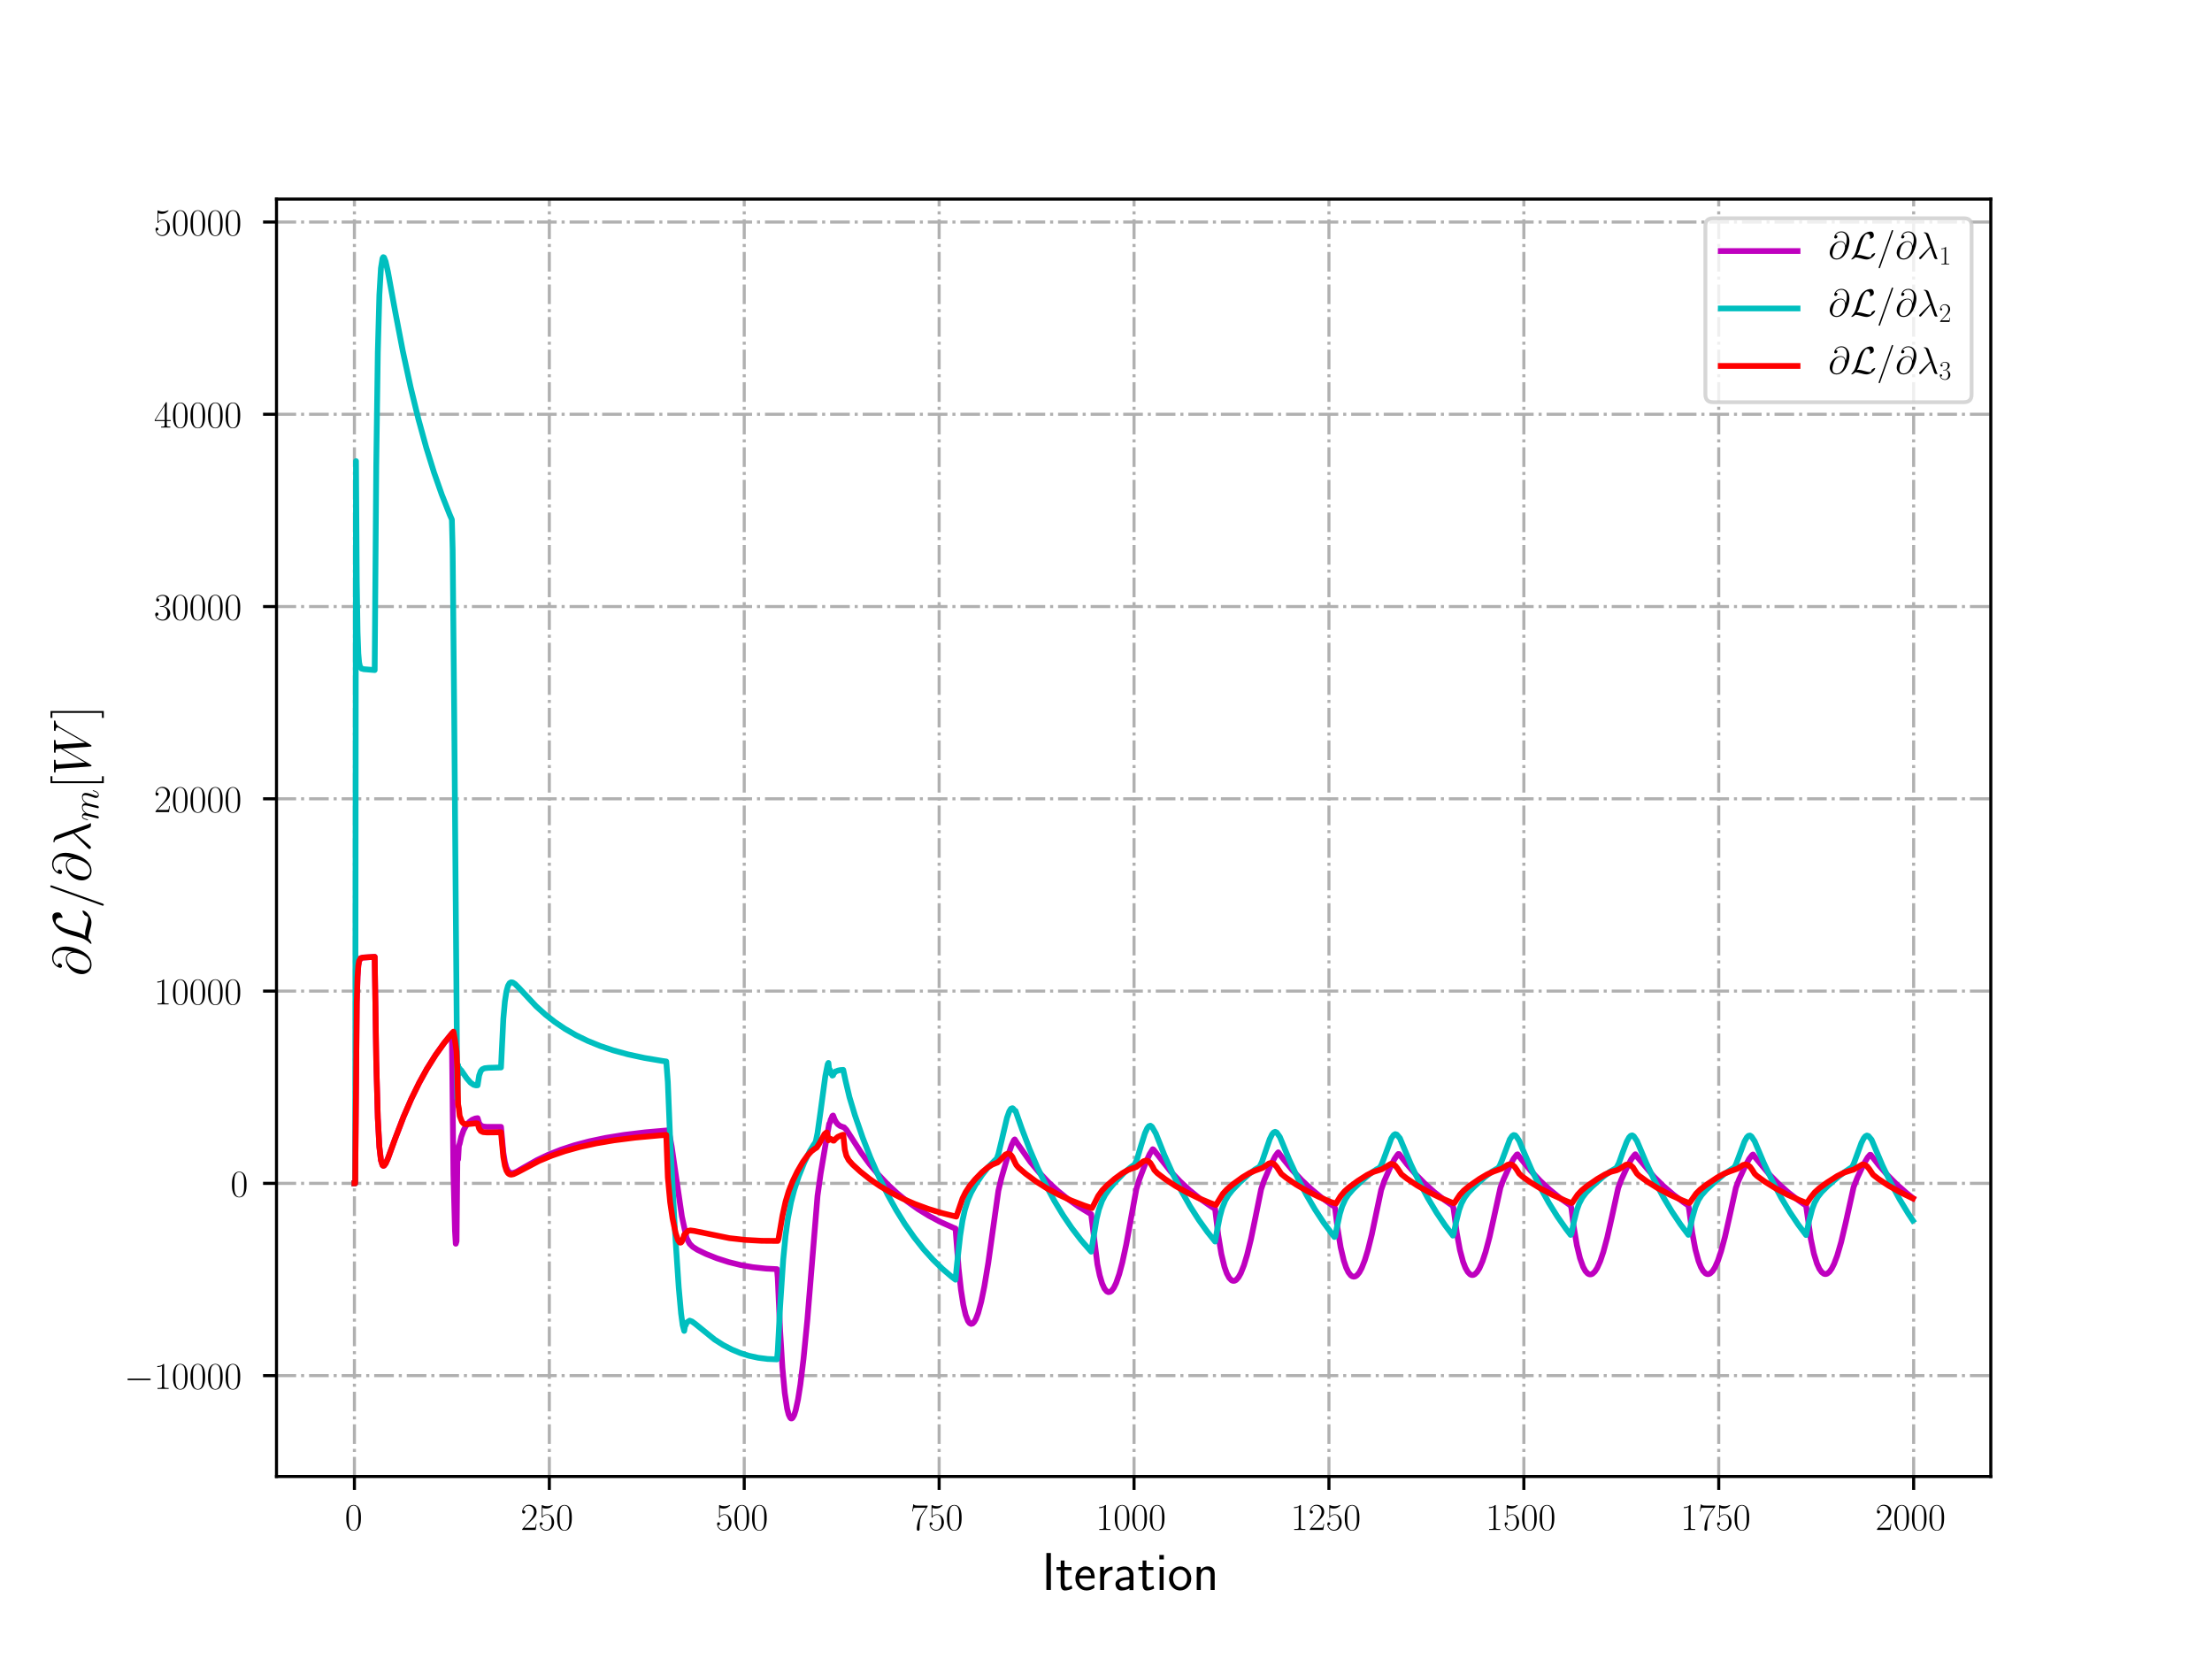 <?xml version="1.0" encoding="utf-8" standalone="no"?>
<!DOCTYPE svg PUBLIC "-//W3C//DTD SVG 1.1//EN"
  "http://www.w3.org/Graphics/SVG/1.1/DTD/svg11.dtd">
<!-- Created with matplotlib (http://matplotlib.org/) -->
<svg height="432pt" version="1.1" viewBox="0 0 576 432" width="576pt" xmlns="http://www.w3.org/2000/svg" xmlns:xlink="http://www.w3.org/1999/xlink">
 <defs>
  <style type="text/css">
*{stroke-linecap:butt;stroke-linejoin:round;}
  </style>
 </defs>
 <g id="figure_1">
  <g id="patch_1">
   <path d="M 0 432 
L 576 432 
L 576 0 
L 0 0 
z
" style="fill:#ffffff;"/>
  </g>
  <g id="axes_1">
   <g id="patch_2">
    <path d="M 72 384.48 
L 518.4 384.48 
L 518.4 51.84 
L 72 51.84 
z
" style="fill:#ffffff;"/>
   </g>
   <g id="matplotlib.axis_1">
    <g id="xtick_1">
     <g id="line2d_1">
      <path clip-path="url(#p1e5a5fd99e)" d="M 92.291 384.48 
L 92.291 51.84 
" style="fill:none;stroke:#b0b0b0;stroke-dasharray:5.12,1.28,0.8,1.28;stroke-dashoffset:0;stroke-width:0.8;"/>
     </g>
     <g id="line2d_2">
      <defs>
       <path d="M 0 0 
L 0 3.5 
" id="m6a2d6bf781" style="stroke:#000000;stroke-width:0.8;"/>
      </defs>
      <g>
       <use style="stroke:#000000;stroke-width:0.8;" x="92.291" xlink:href="#m6a2d6bf781" y="384.48"/>
      </g>
     </g>
     <g id="text_1">
      <!-- $0$ -->
      <defs>
       <path d="M 42 31.641 
C 42 37.75 41.906 48.125 37.703 56.109 
C 34 63.109 28.094 65.594 22.906 65.594 
C 18.094 65.594 12 63.406 8.203 56.203 
C 4.203 48.719 3.797 39.438 3.797 31.641 
C 3.797 25.953 3.906 17.281 7 9.672 
C 11.297 -0.609 19 -2 22.906 -2 
C 27.5 -2 34.5 -0.109 38.594 9.375 
C 41.594 16.281 42 24.359 42 31.641 
z
M 22.906 -0.406 
C 16.5 -0.406 12.703 5.078 11.297 12.688 
C 10.203 18.562 10.203 27.156 10.203 32.75 
C 10.203 40.438 10.203 46.828 11.5 52.922 
C 13.406 61.391 19 64 22.906 64 
C 27 64 32.297 61.297 34.203 53.125 
C 35.5 47.438 35.594 40.734 35.594 32.75 
C 35.594 26.25 35.594 18.266 34.406 12.375 
C 32.297 1.484 26.406 -0.406 22.906 -0.406 
z
" id="CMR17-48"/>
      </defs>
      <g transform="translate(89.8 398.398)scale(0.1 -0.1)">
       <use transform="scale(0.996)" xlink:href="#CMR17-48"/>
      </g>
     </g>
    </g>
    <g id="xtick_2">
     <g id="line2d_3">
      <path clip-path="url(#p1e5a5fd99e)" d="M 143.044 384.48 
L 143.044 51.84 
" style="fill:none;stroke:#b0b0b0;stroke-dasharray:5.12,1.28,0.8,1.28;stroke-dashoffset:0;stroke-width:0.8;"/>
     </g>
     <g id="line2d_4">
      <g>
       <use style="stroke:#000000;stroke-width:0.8;" x="143.044" xlink:href="#m6a2d6bf781" y="384.48"/>
      </g>
     </g>
     <g id="text_2">
      <!-- $250$ -->
      <defs>
       <path d="M 41.703 15.453 
L 39.906 15.453 
C 38.906 8.375 38.094 7.172 37.703 6.562 
C 37.203 5.766 30 5.766 28.594 5.766 
L 9.406 5.766 
C 13 9.672 20 16.75 28.5 24.953 
C 34.594 30.734 41.703 37.531 41.703 47.422 
C 41.703 59.219 32.297 66 21.797 66 
C 10.797 66 4.094 56.312 4.094 47.344 
C 4.094 43.438 7 42.938 8.203 42.938 
C 9.203 42.938 12.203 43.547 12.203 47.031 
C 12.203 50.109 9.594 51 8.203 51 
C 7.594 51 7 50.906 6.594 50.703 
C 8.5 59.219 14.297 63.406 20.406 63.406 
C 29.094 63.406 34.797 56.516 34.797 47.422 
C 34.797 38.734 29.703 31.25 24 24.75 
L 4.094 2.281 
L 4.094 0 
L 39.297 0 
z
" id="CMR17-50"/>
       <path d="M 11.406 57.688 
C 12.406 57.281 16.5 56 20.703 56 
C 30 56 35.094 61.109 38 64.062 
C 38 64.953 38 65.5 37.406 65.5 
C 37.297 65.5 37.094 65.5 36.297 65.047 
C 32.797 63.406 28.703 62.078 23.703 62.078 
C 20.703 62.078 16.203 62.484 11.297 64.672 
C 10.203 65.172 10 65.172 9.906 65.172 
C 9.406 65.172 9.297 65.062 9.297 63.078 
L 9.297 34.422 
C 9.297 32.641 9.297 32.141 10.297 32.141 
C 10.797 32.141 11 32.344 11.5 33.031 
C 14.703 37.516 19.094 39.406 24.094 39.406 
C 27.594 39.406 35.094 37.219 35.094 20.141 
C 35.094 16.953 35.094 11.172 32.094 6.578 
C 29.594 2.484 25.703 0.391 21.406 0.391 
C 14.797 0.391 8.094 5 6.297 12.719 
C 6.703 12.609 7.5 12.422 7.906 12.422 
C 9.203 12.422 11.703 13.125 11.703 16.219 
C 11.703 18.906 9.797 20 7.906 20 
C 5.594 20 4.094 18.594 4.094 15.797 
C 4.094 7.094 11 -2 21.594 -2 
C 31.906 -2 41.703 6.875 41.703 19.75 
C 41.703 31.719 33.906 41 24.203 41 
C 19.094 41 14.797 39.109 11.406 35.531 
z
" id="CMR17-53"/>
      </defs>
      <g transform="translate(135.572 398.398)scale(0.1 -0.1)">
       <use transform="scale(0.996)" xlink:href="#CMR17-50"/>
       <use transform="translate(45.69 0)scale(0.996)" xlink:href="#CMR17-53"/>
       <use transform="translate(91.381 0)scale(0.996)" xlink:href="#CMR17-48"/>
      </g>
     </g>
    </g>
    <g id="xtick_3">
     <g id="line2d_5">
      <path clip-path="url(#p1e5a5fd99e)" d="M 193.796 384.48 
L 193.796 51.84 
" style="fill:none;stroke:#b0b0b0;stroke-dasharray:5.12,1.28,0.8,1.28;stroke-dashoffset:0;stroke-width:0.8;"/>
     </g>
     <g id="line2d_6">
      <g>
       <use style="stroke:#000000;stroke-width:0.8;" x="193.796" xlink:href="#m6a2d6bf781" y="384.48"/>
      </g>
     </g>
     <g id="text_3">
      <!-- $500$ -->
      <g transform="translate(186.324 398.398)scale(0.1 -0.1)">
       <use transform="scale(0.996)" xlink:href="#CMR17-53"/>
       <use transform="translate(45.69 0)scale(0.996)" xlink:href="#CMR17-48"/>
       <use transform="translate(91.381 0)scale(0.996)" xlink:href="#CMR17-48"/>
      </g>
     </g>
    </g>
    <g id="xtick_4">
     <g id="line2d_7">
      <path clip-path="url(#p1e5a5fd99e)" d="M 244.549 384.48 
L 244.549 51.84 
" style="fill:none;stroke:#b0b0b0;stroke-dasharray:5.12,1.28,0.8,1.28;stroke-dashoffset:0;stroke-width:0.8;"/>
     </g>
     <g id="line2d_8">
      <g>
       <use style="stroke:#000000;stroke-width:0.8;" x="244.549" xlink:href="#m6a2d6bf781" y="384.48"/>
      </g>
     </g>
     <g id="text_4">
      <!-- $750$ -->
      <defs>
       <path d="M 45.094 61.578 
L 45.094 63.766 
L 21.594 63.766 
C 9.906 63.766 9.703 65.078 9.297 67 
L 7.5 67 
L 4.594 48.344 
L 6.406 48.344 
C 6.703 50.234 7.406 55.312 8.594 57.203 
C 9.203 58 16.594 58 18.297 58 
L 40.297 58 
L 29.203 41.578 
C 21.797 30.531 16.703 15.609 16.703 2.578 
C 16.703 1.391 16.703 -2 20.297 -2 
C 23.906 -2 23.906 1.391 23.906 2.672 
L 23.906 7.266 
C 23.906 23.562 26.703 34.312 31.297 41.188 
z
" id="CMR17-55"/>
      </defs>
      <g transform="translate(237.077 398.398)scale(0.1 -0.1)">
       <use transform="scale(0.996)" xlink:href="#CMR17-55"/>
       <use transform="translate(45.69 0)scale(0.996)" xlink:href="#CMR17-53"/>
       <use transform="translate(91.381 0)scale(0.996)" xlink:href="#CMR17-48"/>
      </g>
     </g>
    </g>
    <g id="xtick_5">
     <g id="line2d_9">
      <path clip-path="url(#p1e5a5fd99e)" d="M 295.302 384.48 
L 295.302 51.84 
" style="fill:none;stroke:#b0b0b0;stroke-dasharray:5.12,1.28,0.8,1.28;stroke-dashoffset:0;stroke-width:0.8;"/>
     </g>
     <g id="line2d_10">
      <g>
       <use style="stroke:#000000;stroke-width:0.8;" x="295.302" xlink:href="#m6a2d6bf781" y="384.48"/>
      </g>
     </g>
     <g id="text_5">
      <!-- $1000$ -->
      <defs>
       <path d="M 26.594 63.406 
C 26.594 65.5 26.5 65.5 25.094 65.5 
C 21.203 61.188 15.297 59.797 9.703 59.797 
C 9.406 59.797 8.906 59.797 8.797 59.5 
C 8.703 59.297 8.703 59.094 8.703 57 
C 11.797 57 17 57.594 21 59.984 
L 21 7.203 
C 21 3.688 20.797 2.5 12.203 2.5 
L 9.203 2.5 
L 9.203 0 
C 14 0 19 0 23.797 0 
C 28.594 0 33.594 0 38.406 0 
L 38.406 2.5 
L 35.406 2.5 
C 26.797 2.5 26.594 3.594 26.594 7.156 
z
" id="CMR17-49"/>
      </defs>
      <g transform="translate(285.339 398.398)scale(0.1 -0.1)">
       <use transform="scale(0.996)" xlink:href="#CMR17-49"/>
       <use transform="translate(45.69 0)scale(0.996)" xlink:href="#CMR17-48"/>
       <use transform="translate(91.381 0)scale(0.996)" xlink:href="#CMR17-48"/>
       <use transform="translate(137.071 0)scale(0.996)" xlink:href="#CMR17-48"/>
      </g>
     </g>
    </g>
    <g id="xtick_6">
     <g id="line2d_11">
      <path clip-path="url(#p1e5a5fd99e)" d="M 346.054 384.48 
L 346.054 51.84 
" style="fill:none;stroke:#b0b0b0;stroke-dasharray:5.12,1.28,0.8,1.28;stroke-dashoffset:0;stroke-width:0.8;"/>
     </g>
     <g id="line2d_12">
      <g>
       <use style="stroke:#000000;stroke-width:0.8;" x="346.054" xlink:href="#m6a2d6bf781" y="384.48"/>
      </g>
     </g>
     <g id="text_6">
      <!-- $1250$ -->
      <g transform="translate(336.091 398.398)scale(0.1 -0.1)">
       <use transform="scale(0.996)" xlink:href="#CMR17-49"/>
       <use transform="translate(45.69 0)scale(0.996)" xlink:href="#CMR17-50"/>
       <use transform="translate(91.381 0)scale(0.996)" xlink:href="#CMR17-53"/>
       <use transform="translate(137.071 0)scale(0.996)" xlink:href="#CMR17-48"/>
      </g>
     </g>
    </g>
    <g id="xtick_7">
     <g id="line2d_13">
      <path clip-path="url(#p1e5a5fd99e)" d="M 396.807 384.48 
L 396.807 51.84 
" style="fill:none;stroke:#b0b0b0;stroke-dasharray:5.12,1.28,0.8,1.28;stroke-dashoffset:0;stroke-width:0.8;"/>
     </g>
     <g id="line2d_14">
      <g>
       <use style="stroke:#000000;stroke-width:0.8;" x="396.807" xlink:href="#m6a2d6bf781" y="384.48"/>
      </g>
     </g>
     <g id="text_7">
      <!-- $1500$ -->
      <g transform="translate(386.844 398.398)scale(0.1 -0.1)">
       <use transform="scale(0.996)" xlink:href="#CMR17-49"/>
       <use transform="translate(45.69 0)scale(0.996)" xlink:href="#CMR17-53"/>
       <use transform="translate(91.381 0)scale(0.996)" xlink:href="#CMR17-48"/>
       <use transform="translate(137.071 0)scale(0.996)" xlink:href="#CMR17-48"/>
      </g>
     </g>
    </g>
    <g id="xtick_8">
     <g id="line2d_15">
      <path clip-path="url(#p1e5a5fd99e)" d="M 447.559 384.48 
L 447.559 51.84 
" style="fill:none;stroke:#b0b0b0;stroke-dasharray:5.12,1.28,0.8,1.28;stroke-dashoffset:0;stroke-width:0.8;"/>
     </g>
     <g id="line2d_16">
      <g>
       <use style="stroke:#000000;stroke-width:0.8;" x="447.559" xlink:href="#m6a2d6bf781" y="384.48"/>
      </g>
     </g>
     <g id="text_8">
      <!-- $1750$ -->
      <g transform="translate(437.597 398.398)scale(0.1 -0.1)">
       <use transform="scale(0.996)" xlink:href="#CMR17-49"/>
       <use transform="translate(45.69 0)scale(0.996)" xlink:href="#CMR17-55"/>
       <use transform="translate(91.381 0)scale(0.996)" xlink:href="#CMR17-53"/>
       <use transform="translate(137.071 0)scale(0.996)" xlink:href="#CMR17-48"/>
      </g>
     </g>
    </g>
    <g id="xtick_9">
     <g id="line2d_17">
      <path clip-path="url(#p1e5a5fd99e)" d="M 498.312 384.48 
L 498.312 51.84 
" style="fill:none;stroke:#b0b0b0;stroke-dasharray:5.12,1.28,0.8,1.28;stroke-dashoffset:0;stroke-width:0.8;"/>
     </g>
     <g id="line2d_18">
      <g>
       <use style="stroke:#000000;stroke-width:0.8;" x="498.312" xlink:href="#m6a2d6bf781" y="384.48"/>
      </g>
     </g>
     <g id="text_9">
      <!-- $2000$ -->
      <g transform="translate(488.349 398.398)scale(0.1 -0.1)">
       <use transform="scale(0.996)" xlink:href="#CMR17-50"/>
       <use transform="translate(45.69 0)scale(0.996)" xlink:href="#CMR17-48"/>
       <use transform="translate(91.381 0)scale(0.996)" xlink:href="#CMR17-48"/>
       <use transform="translate(137.071 0)scale(0.996)" xlink:href="#CMR17-48"/>
      </g>
     </g>
    </g>
    <g id="text_10">
     <!-- Iteration -->
     <defs>
      <path d="M 17.094 69 
L 8.703 69 
L 8.703 0 
L 17.094 0 
z
" id="CMSS17-73"/>
      <path d="M 16.703 37 
L 29.703 37 
L 29.703 42.766 
L 16.703 42.766 
L 16.703 55 
L 9.594 55 
L 9.594 42.766 
L 1.703 42.766 
L 1.703 37 
L 9.406 37 
L 9.406 11.703 
C 9.406 6 10.703 -1 17.297 -1 
C 22.297 -1 26.906 0.391 31.297 2.688 
L 29.703 8.562 
C 27.297 6.469 24.406 5.266 21.297 5.266 
C 16.906 5.266 16.703 10.875 16.703 13.375 
z
" id="CMSS17-116"/>
      <path d="M 39.094 21.516 
C 39.094 24.844 38.906 31.297 35.703 36.641 
C 32.203 42.391 26.5 44 22.203 44 
C 11.797 44 3 34.188 3 21.484 
C 3 9.094 12.094 -1 23.594 -1 
C 28.094 -1 33.594 0.297 38.594 3.875 
C 38.594 4.281 38.406 6.469 38.297 6.562 
C 38.297 6.766 38 9.844 38 10.25 
C 33.203 6.359 27.703 5.078 23.703 5.078 
C 17.297 5.078 10.406 10.422 10.094 21.516 
z
M 10.906 27 
C 12.203 32.562 16.594 37.828 22.203 37.828 
C 23.703 37.828 30.703 37.828 32.5 27 
z
" id="CMSS17-101"/>
      <path d="M 14.906 21.297 
C 14.906 30.703 21.797 37 30.594 37 
L 30.594 43.578 
C 24.203 43.578 18.203 40.391 14.594 35.203 
L 14.594 43.094 
L 7.5 43.094 
L 7.5 0 
L 14.906 0 
z
" id="CMSS17-114"/>
      <path d="M 37.594 27.984 
C 37.594 37.375 30.906 43.875 21.906 43.875 
C 17.5 43.875 12.703 43.078 7.203 39.891 
L 7.797 33.359 
C 10.297 35.125 14.594 38 21.797 38 
C 26.906 38 30 34.062 30 27.844 
L 30 24 
C 14 24 4 19.344 4 11.344 
C 4 7.203 6.5 -1 14.797 -1 
C 16.297 -1 24.406 -1 30.203 3.391 
L 30.203 -0.297 
L 37.594 -0.297 
z
M 30 12.75 
C 30 10.953 30 8.562 27 6.781 
C 24.406 5.078 21.094 5.078 19.703 5.078 
C 14.703 5.078 11.297 7.984 11.297 11.625 
C 11.297 18.922 26.906 18.922 30 18.922 
z
" id="CMSS17-97"/>
      <path d="M 15.297 65.359 
L 6.906 65.359 
L 6.906 57 
L 15.297 57 
z
M 14.797 42.797 
L 7.406 42.797 
L 7.406 0 
L 14.797 0 
z
" id="CMSS17-105"/>
      <path d="M 44.203 21.188 
C 44.203 34 34.703 44 23.5 44 
C 12 44 2.703 33.703 2.703 21.188 
C 2.703 8.5 12.297 -1 23.406 -1 
C 34.797 -1 44.203 8.797 44.203 21.188 
z
M 23.5 5.266 
C 16.406 5.266 10.297 11.078 10.297 22 
C 10.297 33.609 17.406 37.922 23.406 37.922 
C 29.906 37.922 36.594 33.219 36.594 22 
C 36.594 10.672 30.094 5.266 23.5 5.266 
z
" id="CMSS17-111"/>
      <path d="M 40.906 29.328 
C 40.906 35.672 39.406 44 28.094 44 
C 21.703 44 17.5 40.719 14.703 37.328 
L 14.703 43.094 
L 7.406 43.094 
L 7.406 0 
L 15 0 
L 15 24.359 
C 15 30.688 17.406 37.938 24.203 37.938 
C 33 37.938 33.297 32 33.297 28.578 
L 33.297 0 
L 40.906 0 
z
" id="CMSS17-110"/>
     </defs>
     <g transform="translate(271.264 414.022)scale(0.14 -0.14)">
      <use transform="scale(0.996)" xlink:href="#CMSS17-73"/>
      <use transform="translate(25.784 0)scale(0.996)" xlink:href="#CMSS17-116"/>
      <use transform="translate(59.615 0)scale(0.996)" xlink:href="#CMSS17-101"/>
      <use transform="translate(101.254 0)scale(0.996)" xlink:href="#CMSS17-114"/>
      <use transform="translate(133.164 0)scale(0.996)" xlink:href="#CMSS17-97"/>
      <use transform="translate(178.086 0)scale(0.996)" xlink:href="#CMSS17-116"/>
      <use transform="translate(211.918 0)scale(0.996)" xlink:href="#CMSS17-105"/>
      <use transform="translate(234.098 0)scale(0.996)" xlink:href="#CMSS17-111"/>
      <use transform="translate(280.942 0)scale(0.996)" xlink:href="#CMSS17-110"/>
     </g>
    </g>
   </g>
   <g id="matplotlib.axis_2">
    <g id="ytick_1">
     <g id="line2d_19">
      <path clip-path="url(#p1e5a5fd99e)" d="M 72 358.212 
L 518.4 358.212 
" style="fill:none;stroke:#b0b0b0;stroke-dasharray:5.12,1.28,0.8,1.28;stroke-dashoffset:0;stroke-width:0.8;"/>
     </g>
     <g id="line2d_20">
      <defs>
       <path d="M 0 0 
L -3.5 0 
" id="m135fd13732" style="stroke:#000000;stroke-width:0.8;"/>
      </defs>
      <g>
       <use style="stroke:#000000;stroke-width:0.8;" x="72" xlink:href="#m135fd13732" y="358.212"/>
      </g>
     </g>
     <g id="text_11">
      <!-- $-10000$ -->
      <defs>
       <path d="M 65.906 23 
C 67.594 23 69.406 23 69.406 25 
C 69.406 27 67.594 27 65.906 27 
L 11.797 27 
C 10.094 27 8.297 27 8.297 25 
C 8.297 23 10.094 23 11.797 23 
z
" id="CMSY10-0"/>
      </defs>
      <g transform="translate(32.345 361.671)scale(0.1 -0.1)">
       <use transform="scale(0.996)" xlink:href="#CMSY10-0"/>
       <use transform="translate(77.487 0)scale(0.996)" xlink:href="#CMR17-49"/>
       <use transform="translate(123.178 0)scale(0.996)" xlink:href="#CMR17-48"/>
       <use transform="translate(168.868 0)scale(0.996)" xlink:href="#CMR17-48"/>
       <use transform="translate(214.559 0)scale(0.996)" xlink:href="#CMR17-48"/>
       <use transform="translate(260.249 0)scale(0.996)" xlink:href="#CMR17-48"/>
      </g>
     </g>
    </g>
    <g id="ytick_2">
     <g id="line2d_21">
      <path clip-path="url(#p1e5a5fd99e)" d="M 72 308.145 
L 518.4 308.145 
" style="fill:none;stroke:#b0b0b0;stroke-dasharray:5.12,1.28,0.8,1.28;stroke-dashoffset:0;stroke-width:0.8;"/>
     </g>
     <g id="line2d_22">
      <g>
       <use style="stroke:#000000;stroke-width:0.8;" x="72" xlink:href="#m135fd13732" y="308.145"/>
      </g>
     </g>
     <g id="text_12">
      <!-- $0$ -->
      <g transform="translate(60.019 311.604)scale(0.1 -0.1)">
       <use transform="scale(0.996)" xlink:href="#CMR17-48"/>
      </g>
     </g>
    </g>
    <g id="ytick_3">
     <g id="line2d_23">
      <path clip-path="url(#p1e5a5fd99e)" d="M 72 258.078 
L 518.4 258.078 
" style="fill:none;stroke:#b0b0b0;stroke-dasharray:5.12,1.28,0.8,1.28;stroke-dashoffset:0;stroke-width:0.8;"/>
     </g>
     <g id="line2d_24">
      <g>
       <use style="stroke:#000000;stroke-width:0.8;" x="72" xlink:href="#m135fd13732" y="258.078"/>
      </g>
     </g>
     <g id="text_13">
      <!-- $10000$ -->
      <g transform="translate(40.093 261.537)scale(0.1 -0.1)">
       <use transform="scale(0.996)" xlink:href="#CMR17-49"/>
       <use transform="translate(45.69 0)scale(0.996)" xlink:href="#CMR17-48"/>
       <use transform="translate(91.381 0)scale(0.996)" xlink:href="#CMR17-48"/>
       <use transform="translate(137.071 0)scale(0.996)" xlink:href="#CMR17-48"/>
       <use transform="translate(182.762 0)scale(0.996)" xlink:href="#CMR17-48"/>
      </g>
     </g>
    </g>
    <g id="ytick_4">
     <g id="line2d_25">
      <path clip-path="url(#p1e5a5fd99e)" d="M 72 208.01 
L 518.4 208.01 
" style="fill:none;stroke:#b0b0b0;stroke-dasharray:5.12,1.28,0.8,1.28;stroke-dashoffset:0;stroke-width:0.8;"/>
     </g>
     <g id="line2d_26">
      <g>
       <use style="stroke:#000000;stroke-width:0.8;" x="72" xlink:href="#m135fd13732" y="208.01"/>
      </g>
     </g>
     <g id="text_14">
      <!-- $20000$ -->
      <g transform="translate(40.093 211.47)scale(0.1 -0.1)">
       <use transform="scale(0.996)" xlink:href="#CMR17-50"/>
       <use transform="translate(45.69 0)scale(0.996)" xlink:href="#CMR17-48"/>
       <use transform="translate(91.381 0)scale(0.996)" xlink:href="#CMR17-48"/>
       <use transform="translate(137.071 0)scale(0.996)" xlink:href="#CMR17-48"/>
       <use transform="translate(182.762 0)scale(0.996)" xlink:href="#CMR17-48"/>
      </g>
     </g>
    </g>
    <g id="ytick_5">
     <g id="line2d_27">
      <path clip-path="url(#p1e5a5fd99e)" d="M 72 157.943 
L 518.4 157.943 
" style="fill:none;stroke:#b0b0b0;stroke-dasharray:5.12,1.28,0.8,1.28;stroke-dashoffset:0;stroke-width:0.8;"/>
     </g>
     <g id="line2d_28">
      <g>
       <use style="stroke:#000000;stroke-width:0.8;" x="72" xlink:href="#m135fd13732" y="157.943"/>
      </g>
     </g>
     <g id="text_15">
      <!-- $30000$ -->
      <defs>
       <path d="M 22.094 33.703 
C 31 33.703 34.906 25.969 34.906 17.031 
C 34.906 5 28.5 0.391 22.703 0.391 
C 17.406 0.391 8.797 3.031 6.094 10.828 
C 6.594 10.625 7.094 10.625 7.594 10.625 
C 10 10.625 11.797 12.219 11.797 14.812 
C 11.797 17.703 9.594 19 7.594 19 
C 5.906 19 3.297 18.203 3.297 14.469 
C 3.297 5.234 12.297 -2 22.906 -2 
C 34 -2 42.5 6.719 42.5 16.953 
C 42.5 26.672 34.5 33.703 25 34.797 
C 32.594 36.375 39.906 43.062 39.906 52.016 
C 39.906 59.688 32 65.297 23 65.297 
C 13.906 65.297 5.906 59.828 5.906 52.016 
C 5.906 48.594 8.5 48 9.797 48 
C 11.906 48 13.703 49.297 13.703 51.891 
C 13.703 54.469 11.906 55.766 9.797 55.766 
C 9.406 55.766 8.906 55.766 8.5 55.578 
C 11.406 61.859 19.297 63 22.797 63 
C 26.297 63 32.906 61.328 32.906 51.875 
C 32.906 49.109 32.5 44.188 29.094 39.844 
C 26.094 36 22.703 36 19.406 35.688 
C 18.906 35.688 16.594 35.453 16.203 35.453 
C 15.5 35.359 15.094 35.266 15.094 34.5 
C 15.094 33.797 15.203 33.703 17.203 33.703 
z
" id="CMR17-51"/>
      </defs>
      <g transform="translate(40.093 161.403)scale(0.1 -0.1)">
       <use transform="scale(0.996)" xlink:href="#CMR17-51"/>
       <use transform="translate(45.69 0)scale(0.996)" xlink:href="#CMR17-48"/>
       <use transform="translate(91.381 0)scale(0.996)" xlink:href="#CMR17-48"/>
       <use transform="translate(137.071 0)scale(0.996)" xlink:href="#CMR17-48"/>
       <use transform="translate(182.762 0)scale(0.996)" xlink:href="#CMR17-48"/>
      </g>
     </g>
    </g>
    <g id="ytick_6">
     <g id="line2d_29">
      <path clip-path="url(#p1e5a5fd99e)" d="M 72 107.876 
L 518.4 107.876 
" style="fill:none;stroke:#b0b0b0;stroke-dasharray:5.12,1.28,0.8,1.28;stroke-dashoffset:0;stroke-width:0.8;"/>
     </g>
     <g id="line2d_30">
      <g>
       <use style="stroke:#000000;stroke-width:0.8;" x="72" xlink:href="#m135fd13732" y="107.876"/>
      </g>
     </g>
     <g id="text_16">
      <!-- $40000$ -->
      <defs>
       <path d="M 33.594 64.406 
C 33.594 66.5 33.5 66.5 31.703 66.5 
L 2 19.594 
L 2 17 
L 27.797 17 
L 27.797 7.141 
C 27.797 3.5 27.594 2.5 20.594 2.5 
L 18.703 2.5 
L 18.703 0 
C 21.906 0 27.297 0 30.703 0 
C 34.094 0 39.5 0 42.703 0 
L 42.703 2.5 
L 40.797 2.5 
C 33.797 2.5 33.594 3.5 33.594 7.141 
L 33.594 17 
L 43.797 17 
L 43.797 19.594 
L 33.594 19.594 
z
M 28.094 57.859 
L 28.094 19.594 
L 4 19.594 
z
" id="CMR17-52"/>
      </defs>
      <g transform="translate(40.093 111.335)scale(0.1 -0.1)">
       <use transform="scale(0.996)" xlink:href="#CMR17-52"/>
       <use transform="translate(45.69 0)scale(0.996)" xlink:href="#CMR17-48"/>
       <use transform="translate(91.381 0)scale(0.996)" xlink:href="#CMR17-48"/>
       <use transform="translate(137.071 0)scale(0.996)" xlink:href="#CMR17-48"/>
       <use transform="translate(182.762 0)scale(0.996)" xlink:href="#CMR17-48"/>
      </g>
     </g>
    </g>
    <g id="ytick_7">
     <g id="line2d_31">
      <path clip-path="url(#p1e5a5fd99e)" d="M 72 57.809 
L 518.4 57.809 
" style="fill:none;stroke:#b0b0b0;stroke-dasharray:5.12,1.28,0.8,1.28;stroke-dashoffset:0;stroke-width:0.8;"/>
     </g>
     <g id="line2d_32">
      <g>
       <use style="stroke:#000000;stroke-width:0.8;" x="72" xlink:href="#m135fd13732" y="57.809"/>
      </g>
     </g>
     <g id="text_17">
      <!-- $50000$ -->
      <g transform="translate(40.093 61.268)scale(0.1 -0.1)">
       <use transform="scale(0.996)" xlink:href="#CMR17-53"/>
       <use transform="translate(45.69 0)scale(0.996)" xlink:href="#CMR17-48"/>
       <use transform="translate(91.381 0)scale(0.996)" xlink:href="#CMR17-48"/>
       <use transform="translate(137.071 0)scale(0.996)" xlink:href="#CMR17-48"/>
       <use transform="translate(182.762 0)scale(0.996)" xlink:href="#CMR17-48"/>
      </g>
     </g>
    </g>
    <g id="text_18">
     <!-- $\partial \mathcal{L}/ \partial \lambda_{m}[W]$ -->
     <defs>
      <path d="M 45.406 33.516 
C 44.797 39.125 41.297 45.859 32.297 45.859 
C 18.203 45.859 3.797 31.516 3.797 15.562 
C 3.797 9.438 8 -2.094 21.594 -2.094 
C 45.203 -2.094 55.297 32.297 55.297 46 
C 55.297 60.406 47.203 71.5 34.406 71.5 
C 19.906 71.5 15.594 58.797 15.594 56.094 
C 15.594 55.203 16.203 53 19 53 
C 22.5 53 24 56.203 24 57.906 
C 24 61 20.906 61 19.594 61 
C 23.703 68.406 31.297 69.094 34 69.094 
C 42.797 69.094 48.406 62.109 48.406 50.969 
C 48.406 44.578 46.5 37.188 45.5 33.516 
z
M 21.906 0.594 
C 12.5 0.594 10.906 8.031 10.906 12.25 
C 10.906 16.656 13.703 27 15.203 30.703 
C 16.5 33.719 22.203 43.859 32.594 43.859 
C 41.703 43.859 43.797 35.922 43.797 30.516 
C 43.797 23.078 37.297 0.594 21.906 0.594 
z
" id="CMMI12-64"/>
      <path d="M 18 9.531 
C 23.406 17.984 25.094 24.406 26.406 29.734 
C 29.906 43.594 33.703 55.656 39.906 62.578 
C 41.094 63.906 41.906 64.797 45.094 64.797 
C 52 64.797 52.203 57.875 52.203 56.453 
C 52.203 54.656 51.703 53.234 51.703 52.734 
C 51.703 52.031 52.297 52.031 52.406 52.031 
C 54 52.031 56.703 53.141 59.203 54.953 
C 61 56.359 61.906 57.359 61.906 61.469 
C 61.906 66.891 59.094 71 53.5 71 
C 50.297 71 41.5 70.203 31.703 60.25 
C 23.703 52.016 19 33.938 17.094 26.406 
C 15.297 19.5 14.5 16.375 11.5 10.344 
C 10.797 9.156 8.203 4.734 6.797 3.422 
C 4.094 0.922 3.094 -0.891 3.094 -1.391 
C 3.094 -1.594 3.297 -2 4 -2 
C 4.406 -2 6.5 -1.594 9.094 0.078 
C 10.797 1.062 11 1.25 13.297 3.609 
C 18.297 3.609 21.797 2.703 28.094 0.906 
C 33.203 -0.5 38.297 -2 43.406 -2 
C 51.5 -2 59.703 4.125 62.906 8.531 
C 64.906 11.234 65.5 13.75 65.5 14.047 
C 65.5 14.75 64.906 14.75 64.797 14.75 
C 63.203 14.75 60.797 13.656 59.094 12.438 
C 56.406 10.734 56.203 10.141 55.594 8.422 
C 55.094 6.812 54.5 6.016 54.094 5.406 
C 53.297 4.203 53.203 4.203 51.703 4.203 
C 46.906 4.203 41.906 5.719 35.297 7.516 
C 32.5 8.312 27 9.938 22 9.938 
C 20.703 9.938 19.297 9.828 18 9.531 
z
" id="CMSY10-76"/>
      <path d="M 42.906 71.281 
C 42.906 71.391 43.5 72.906 43.5 73.094 
C 43.5 74.297 42.5 75 41.703 75 
C 41.203 75 40.297 75 39.5 72.797 
L 6 -21.297 
C 6 -21.406 5.406 -22.891 5.406 -23.094 
C 5.406 -24.297 6.406 -25 7.203 -25 
C 7.797 -25 8.703 -24.891 9.406 -22.797 
z
" id="CMMI12-61"/>
      <path d="M 30.906 61.953 
C 28.406 69 20.5 69 19.203 69 
C 18.594 69 17.5 69 17.5 68 
C 17.5 67.219 18.094 67.109 18.594 67.016 
C 20.094 66.812 21.297 66.609 22.906 63.75 
C 23.906 61.859 34.203 32.172 34.203 31.969 
C 34.203 31.875 34.094 31.766 33.297 30.969 
L 7.297 4.859 
C 6.094 3.656 5.297 2.859 5.297 1.594 
C 5.297 0.188 6.5 -1 8.094 -1 
C 8.5 -1 9.594 -0.797 10.203 -0.203 
C 11.797 1.281 26.094 18.656 35.203 29.391 
C 37.797 21.609 41 12.453 44.094 4.078 
C 44.594 2.594 45.094 1.188 46.5 -0.094 
C 47.5 -1 47.703 -1 50.5 -1 
L 52.406 -1 
C 52.797 -1 53.5 -1 53.5 -0.203 
C 53.5 0.203 53.406 0.297 53 0.703 
C 52.094 1.797 51.406 3.578 51 4.781 
z
" id="CMMI12-21"/>
      <path d="M 20.594 29.234 
C 20.797 29.844 23.297 34.828 27 38.016 
C 29.594 40.406 33 42.016 36.906 42.016 
C 40.906 42.016 42.297 39.016 42.297 35.031 
C 42.297 34.422 42.297 32.438 41.094 27.734 
L 38.594 17.469 
C 37.797 14.469 35.906 7.078 35.703 5.984 
C 35.297 4.484 34.703 1.891 34.703 1.5 
C 34.703 0.094 35.797 -1 37.297 -1 
C 40.297 -1 40.797 1.297 41.703 4.891 
L 47.703 28.734 
C 47.906 29.531 53.094 42.016 64.094 42.016 
C 68.094 42.016 69.5 39.016 69.5 35.031 
C 69.5 29.438 65.594 18.562 63.406 12.578 
C 62.5 10.172 62 8.875 62 7.078 
C 62 2.594 65.094 -1 69.906 -1 
C 79.203 -1 82.703 13.672 82.703 14.266 
C 82.703 14.766 82.297 15.172 81.703 15.172 
C 80.797 15.172 80.703 14.875 80.203 13.172 
C 77.906 5.188 74.203 1 70.203 1 
C 69.203 1 67.594 1 67.594 4.203 
C 67.594 6.812 68.797 10 69.203 11.094 
C 71 15.906 75.5 27.703 75.5 33.516 
C 75.5 39.5 72 44 64.406 44 
C 57.703 44 52.297 40.219 48.297 34.328 
C 48 39.719 44.703 44 37.203 44 
C 28.297 44 23.594 37.734 21.797 35.234 
C 21.5 40.906 17.406 44 13 44 
C 10.094 44 7.797 42.609 5.906 38.812 
C 4.094 35.219 2.703 29.141 2.703 28.734 
C 2.703 28.344 3.094 27.844 3.797 27.844 
C 4.594 27.844 4.703 27.938 5.297 30.234 
C 6.797 36.125 8.703 42.016 12.703 42.016 
C 15 42.016 15.797 40.406 15.797 37.422 
C 15.797 35.219 14.797 31.328 14.094 28.234 
L 11.297 17.469 
C 10.906 15.562 9.797 11.078 9.297 9.281 
C 8.594 6.688 7.5 2 7.5 1.5 
C 7.5 0.094 8.594 -1 10.094 -1 
C 11.297 -1 12.703 -0.406 13.5 1.094 
C 13.703 1.594 14.594 5.094 15.094 7.078 
L 17.297 16.062 
z
" id="CMMI12-109"/>
      <path d="M 23.5 -25 
L 23.5 -21.516 
L 14.094 -21.516 
L 14.094 71 
L 23.5 71 
L 23.5 74.484 
L 10.594 74.484 
L 10.594 -25 
z
" id="CMR17-91"/>
      <path d="M 90.297 56.969 
C 92.594 60.844 94.797 64.516 100.797 65.125 
C 101.703 65.219 102.594 65.312 102.594 66.906 
C 102.594 68 101.703 68 101.406 68 
C 101.203 68 100.5 68 93.906 68 
C 90.906 68 87.797 68 84.906 68 
C 84.297 68 83.094 68 83.094 66.031 
C 83.094 65.094 83.906 65 84.5 65 
C 86.5 65 89.703 64.406 89.703 61.328 
C 89.703 60.031 89.297 59.328 88.297 57.656 
L 61 10.125 
L 57.406 61.922 
C 57.406 63.109 58.5 65 64.094 65 
C 65.406 65 66.406 65 66.406 66.969 
C 66.406 68 65.406 68 64.906 68 
C 61.406 68 57.703 68 54.094 68 
L 48.906 68 
C 47.406 68 45.594 68 44.094 68 
C 43.5 68 42.297 68 42.297 66.031 
C 42.297 65 43 65 44.703 65 
C 49.297 65 49.297 64.891 49.703 58.938 
L 50 55.359 
L 24.094 10.125 
L 20.406 61.422 
C 20.406 62.531 20.406 65 27.203 65 
C 28.297 65 29.406 65 29.406 66.859 
C 29.406 68 28.5 68 27.906 68 
C 24.406 68 20.703 68 17.094 68 
L 11.906 68 
C 10.406 68 8.594 68 7.094 68 
C 6.5 68 5.297 68 5.297 66.031 
C 5.297 65 6.094 65 7.5 65 
C 12.203 65 12.297 64.391 12.5 61.219 
L 16.906 0.281 
C 17 -1.406 17.094 -2 18.297 -2 
C 19.297 -2 19.5 -1.609 20.406 -0.109 
L 50.203 51.672 
L 53.906 0.281 
C 54 -1.406 54.094 -2 55.297 -2 
C 56.297 -2 56.594 -1.5 57.406 -0.109 
z
" id="CMMI12-87"/>
      <path d="M 14.297 74.484 
L 1.406 74.484 
L 1.406 71 
L 10.797 71 
L 10.797 -21.516 
L 1.406 -21.516 
L 1.406 -25 
L 14.297 -25 
z
" id="CMR17-93"/>
     </defs>
     <g transform="translate(25.633 254.194)rotate(-90)scale(0.14 -0.14)">
      <use transform="translate(0 14.944)scale(0.996)" xlink:href="#CMMI12-64"/>
      <use transform="translate(56.916 14.944)scale(0.996)" xlink:href="#CMSY10-76"/>
      <use transform="translate(125.63 14.944)scale(0.996)" xlink:href="#CMMI12-61"/>
      <use transform="translate(174.405 14.944)scale(0.996)" xlink:href="#CMMI12-64"/>
      <use transform="translate(231.321 14.944)scale(0.996)" xlink:href="#CMMI12-21"/>
      <use transform="translate(288.225 0)scale(0.697)" xlink:href="#CMMI12-109"/>
      <use transform="translate(348.452 14.944)scale(0.996)" xlink:href="#CMR17-91"/>
      <use transform="translate(373.323 14.944)scale(0.996)" xlink:href="#CMMI12-87"/>
      <use transform="translate(478.967 14.944)scale(0.996)" xlink:href="#CMR17-93"/>
     </g>
    </g>
   </g>
   <g id="line2d_33">
    <path clip-path="url(#p1e5a5fd99e)" d="M 92.291 308.145 
L 92.494 308.145 
L 92.9 261.106 
L 93.103 254.302 
L 93.306 251.442 
L 93.509 250.244 
L 93.915 249.52 
L 94.524 249.349 
L 97.569 249.163 
L 97.975 276.228 
L 98.381 291.139 
L 98.787 298.634 
L 99.193 302.109 
L 99.599 303.403 
L 99.802 303.565 
L 100.005 303.516 
L 100.411 302.997 
L 101.02 301.648 
L 102.847 296.627 
L 105.081 290.812 
L 107.111 286.137 
L 109.141 281.991 
L 111.171 278.315 
L 113.404 274.748 
L 115.637 271.62 
L 117.667 269.11 
L 118.073 305.685 
L 118.479 320.495 
L 118.682 323.866 
L 118.885 323.201 
L 119.088 302.209 
L 119.291 301.882 
L 119.494 298.392 
L 119.697 297.816 
L 120.103 296.027 
L 120.712 294.327 
L 121.321 293.206 
L 122.133 292.214 
L 122.946 291.595 
L 123.758 291.256 
L 124.367 291.166 
L 124.773 292.472 
L 125.179 293.031 
L 125.788 293.335 
L 126.803 293.442 
L 130.457 293.435 
L 131.066 300.129 
L 131.472 302.588 
L 131.878 304.05 
L 132.284 304.878 
L 132.69 305.301 
L 133.096 305.468 
L 133.705 305.432 
L 134.517 305.113 
L 136.344 304.059 
L 139.795 302.107 
L 142.841 300.659 
L 146.089 299.369 
L 149.54 298.238 
L 153.397 297.212 
L 157.66 296.313 
L 162.533 295.521 
L 168.014 294.858 
L 173.698 294.359 
L 173.901 294.468 
L 174.104 294.205 
L 174.916 298.644 
L 177.555 316.725 
L 178.773 322.357 
L 179.585 323.874 
L 180.398 324.675 
L 181.616 325.451 
L 183.849 326.528 
L 186.691 327.661 
L 189.736 328.64 
L 192.781 329.393 
L 196.029 329.967 
L 199.481 330.34 
L 202.323 330.484 
L 202.526 332.747 
L 203.135 346.434 
L 203.744 356.187 
L 204.353 362.732 
L 204.962 366.777 
L 205.368 368.362 
L 205.774 369.195 
L 205.977 369.357 
L 206.18 369.36 
L 206.383 369.212 
L 206.789 368.489 
L 207.195 367.229 
L 207.804 364.407 
L 208.413 360.548 
L 209.225 353.937 
L 210.24 343.606 
L 211.458 328.767 
L 212.879 311.428 
L 213.691 305.601 
L 215.112 297.193 
L 215.924 292.603 
L 216.127 292.305 
L 216.33 291.506 
L 216.533 291.171 
L 216.736 290.607 
L 216.939 290.472 
L 217.345 291.508 
L 217.751 292.255 
L 218.157 292.746 
L 218.767 293.2 
L 219.579 293.502 
L 219.782 293.547 
L 220.391 294.189 
L 221.406 295.754 
L 224.248 300.161 
L 226.481 303.187 
L 228.714 305.857 
L 231.15 308.425 
L 233.586 310.687 
L 236.225 312.839 
L 239.068 314.859 
L 241.91 316.608 
L 244.955 318.22 
L 248.203 319.673 
L 248.812 319.918 
L 249.624 330.289 
L 250.233 335.86 
L 250.842 339.77 
L 251.451 342.384 
L 252.06 343.963 
L 252.466 344.528 
L 252.872 344.743 
L 253.278 344.633 
L 253.684 344.217 
L 254.09 343.511 
L 254.699 341.935 
L 255.511 338.931 
L 256.323 334.982 
L 257.339 328.88 
L 258.557 320.177 
L 259.978 310.055 
L 260.79 306.659 
L 262.414 301.098 
L 263.429 298.193 
L 264.038 296.877 
L 264.241 296.703 
L 264.85 297.655 
L 268.301 302.557 
L 270.534 305.235 
L 272.97 307.804 
L 275.406 310.06 
L 278.046 312.203 
L 280.888 314.207 
L 283.73 315.941 
L 284.136 316.168 
L 285.76 329.223 
L 286.369 332.131 
L 286.978 334.183 
L 287.587 335.532 
L 288.196 336.276 
L 288.602 336.465 
L 289.008 336.425 
L 289.414 336.163 
L 290.023 335.372 
L 290.632 334.123 
L 291.444 331.786 
L 292.256 328.739 
L 293.271 324.049 
L 294.489 317.378 
L 295.911 309.62 
L 296.723 307.017 
L 298.347 302.757 
L 299.362 300.526 
L 300.174 299.252 
L 300.377 299.349 
L 304.843 305.059 
L 307.279 307.632 
L 309.715 309.891 
L 312.354 312.035 
L 315.197 314.04 
L 316.415 314.813 
L 317.227 321.623 
L 318.039 326.553 
L 318.851 329.888 
L 319.46 331.592 
L 320.069 332.732 
L 320.678 333.372 
L 321.084 333.54 
L 321.49 333.51 
L 321.896 333.288 
L 322.505 332.607 
L 323.114 331.521 
L 323.926 329.476 
L 324.738 326.797 
L 325.753 322.658 
L 326.971 316.745 
L 328.392 309.685 
L 329.204 307.312 
L 330.828 303.481 
L 332.046 301.114 
L 332.655 300.272 
L 332.858 300.064 
L 334.28 301.942 
L 336.513 304.681 
L 338.949 307.296 
L 341.385 309.59 
L 344.024 311.765 
L 346.663 313.664 
L 347.475 314.198 
L 347.678 314.766 
L 348.287 319.795 
L 349.099 324.783 
L 349.911 328.229 
L 350.52 330.038 
L 351.129 331.304 
L 351.738 332.089 
L 352.144 332.364 
L 352.55 332.45 
L 352.957 332.352 
L 353.363 332.074 
L 353.972 331.33 
L 354.581 330.206 
L 355.393 328.145 
L 356.205 325.49 
L 357.22 321.433 
L 358.641 314.666 
L 359.656 309.859 
L 360.468 307.524 
L 361.889 304.267 
L 363.107 301.874 
L 363.919 300.701 
L 364.122 300.49 
L 364.325 300.514 
L 366.355 303.152 
L 368.588 305.741 
L 371.024 308.223 
L 373.461 310.403 
L 376.1 312.472 
L 378.333 314.016 
L 378.536 314.911 
L 379.348 321.09 
L 380.16 325.504 
L 380.972 328.54 
L 381.581 330.121 
L 382.19 331.199 
L 382.799 331.826 
L 383.205 332.007 
L 383.611 332.006 
L 384.017 331.827 
L 384.626 331.234 
L 385.235 330.263 
L 386.047 328.408 
L 386.859 325.954 
L 387.874 322.136 
L 389.092 316.651 
L 390.716 309.244 
L 391.529 307.095 
L 393.153 303.541 
L 394.168 301.69 
L 394.98 300.647 
L 395.183 300.589 
L 396.198 301.936 
L 398.634 304.908 
L 401.07 307.492 
L 403.506 309.759 
L 406.145 311.91 
L 408.784 313.787 
L 408.987 313.921 
L 409.19 314.618 
L 409.799 319.448 
L 410.612 324.274 
L 411.424 327.633 
L 412.236 329.886 
L 412.845 330.985 
L 413.454 331.635 
L 413.86 331.833 
L 414.266 331.85 
L 414.672 331.691 
L 415.281 331.129 
L 415.89 330.191 
L 416.702 328.383 
L 417.514 325.978 
L 418.529 322.221 
L 419.747 316.806 
L 421.371 309.373 
L 422.183 307.209 
L 423.807 303.665 
L 424.822 301.807 
L 425.634 300.744 
L 425.837 300.564 
L 426.446 301.394 
L 430.71 306.447 
L 433.146 308.841 
L 435.785 311.109 
L 438.424 313.087 
L 439.642 313.914 
L 439.845 314.967 
L 440.657 321.01 
L 441.469 325.343 
L 442.281 328.334 
L 442.89 329.895 
L 443.499 330.964 
L 444.108 331.588 
L 444.514 331.771 
L 444.92 331.774 
L 445.326 331.602 
L 445.935 331.022 
L 446.544 330.069 
L 447.356 328.242 
L 448.168 325.823 
L 449.184 322.054 
L 450.402 316.634 
L 452.026 309.276 
L 452.838 307.139 
L 454.462 303.617 
L 455.477 301.777 
L 456.289 300.736 
L 456.492 300.627 
L 457.101 301.446 
L 460.755 305.842 
L 463.191 308.31 
L 465.627 310.478 
L 468.267 312.537 
L 470.297 313.94 
L 471.515 322.56 
L 472.327 326.412 
L 473.139 329.044 
L 473.748 330.386 
L 474.357 331.26 
L 474.966 331.704 
L 475.372 331.772 
L 475.778 331.663 
L 476.387 331.176 
L 476.996 330.313 
L 477.605 329.087 
L 478.417 326.919 
L 479.432 323.428 
L 480.65 318.27 
L 482.68 309.108 
L 483.695 306.542 
L 485.319 303.115 
L 486.334 301.399 
L 486.944 300.691 
L 487.147 300.72 
L 489.177 303.334 
L 491.41 305.901 
L 493.846 308.362 
L 496.485 310.692 
L 498.109 311.974 
L 498.109 311.974 
" style="fill:none;stroke:#bf00bf;stroke-linecap:square;stroke-width:1.5;"/>
   </g>
   <g id="line2d_34">
    <path clip-path="url(#p1e5a5fd99e)" d="M 92.291 308.145 
L 92.494 308.145 
L 92.697 120.074 
L 92.9 151.162 
L 93.103 164.543 
L 93.306 170.153 
L 93.509 172.499 
L 93.712 173.486 
L 94.118 174.092 
L 94.727 174.253 
L 97.569 174.486 
L 97.975 121.261 
L 98.381 91.711 
L 98.787 76.795 
L 99.193 69.866 
L 99.599 67.284 
L 99.802 66.96 
L 100.005 67.058 
L 100.411 68.095 
L 101.02 70.787 
L 102.847 80.795 
L 104.878 91.37 
L 106.908 100.766 
L 108.938 109.082 
L 110.968 116.447 
L 112.998 122.972 
L 115.028 128.757 
L 117.058 133.887 
L 117.667 135.311 
L 117.87 143.155 
L 118.276 185.963 
L 119.088 286.045 
L 119.291 277.347 
L 119.494 279.588 
L 119.697 278.227 
L 119.9 278.737 
L 120.103 278.705 
L 121.524 280.77 
L 122.539 281.938 
L 123.352 282.485 
L 123.961 282.636 
L 124.367 282.608 
L 124.773 280.038 
L 125.179 278.92 
L 125.585 278.435 
L 126.194 278.166 
L 127.209 278.055 
L 130.457 277.966 
L 131.066 265.334 
L 131.472 260.782 
L 131.878 258.146 
L 132.284 256.706 
L 132.69 256.011 
L 133.096 255.779 
L 133.502 255.834 
L 134.111 256.223 
L 135.126 257.232 
L 139.592 262.012 
L 142.029 264.204 
L 144.465 266.11 
L 147.104 267.895 
L 149.946 269.537 
L 152.991 271.023 
L 156.239 272.346 
L 159.69 273.507 
L 163.548 274.559 
L 167.811 275.482 
L 172.48 276.264 
L 173.495 276.408 
L 173.901 281.757 
L 174.51 296.799 
L 175.728 320.027 
L 176.743 335.322 
L 177.352 342.023 
L 177.758 345.02 
L 178.164 346.564 
L 178.367 345.289 
L 178.57 345.065 
L 178.773 344.409 
L 179.585 343.888 
L 180.194 344.113 
L 181.007 344.701 
L 186.082 348.817 
L 188.315 350.234 
L 190.548 351.4 
L 192.781 352.328 
L 195.014 353.033 
L 197.45 353.566 
L 199.887 353.873 
L 202.323 353.975 
L 202.526 351.827 
L 203.135 340.253 
L 203.947 328.014 
L 204.556 321.762 
L 205.165 317.304 
L 205.977 313.075 
L 206.789 309.947 
L 208.007 306.26 
L 209.428 302.722 
L 210.849 299.795 
L 211.864 298.133 
L 212.27 297.586 
L 212.473 297.028 
L 212.879 295.047 
L 213.691 289.268 
L 214.909 280.235 
L 215.518 277.165 
L 215.721 276.781 
L 215.924 278.631 
L 216.127 278.57 
L 216.33 279.508 
L 216.533 279.571 
L 216.736 280.08 
L 216.939 279.987 
L 217.142 279.355 
L 217.345 279.31 
L 217.548 279.005 
L 217.751 278.971 
L 218.157 278.794 
L 218.767 278.656 
L 219.579 278.594 
L 220.188 281.458 
L 221.203 285.72 
L 222.624 290.418 
L 224.654 296.28 
L 226.684 301.484 
L 228.917 306.575 
L 231.15 311.097 
L 233.383 315.125 
L 235.616 318.72 
L 238.053 322.202 
L 240.489 325.278 
L 242.925 327.989 
L 245.361 330.37 
L 247.797 332.451 
L 248.812 333.235 
L 249.218 329.079 
L 250.03 321.745 
L 250.639 317.828 
L 251.248 315.046 
L 252.06 312.455 
L 252.872 310.58 
L 254.09 308.393 
L 255.714 305.972 
L 257.339 303.907 
L 258.76 302.464 
L 259.572 301.653 
L 259.978 300.5 
L 260.79 297.125 
L 262.211 291.092 
L 262.82 289.38 
L 263.226 288.734 
L 263.632 288.57 
L 263.835 288.69 
L 264.241 289.223 
L 264.444 289.268 
L 266.068 293.873 
L 268.098 299.206 
L 270.128 303.966 
L 272.361 308.629 
L 274.594 312.77 
L 276.828 316.455 
L 279.061 319.74 
L 281.497 322.916 
L 283.933 325.715 
L 284.136 325.932 
L 285.557 317.38 
L 286.166 314.925 
L 286.978 312.69 
L 287.79 311.143 
L 288.805 309.675 
L 290.429 307.744 
L 292.662 305.439 
L 294.286 304.075 
L 295.505 303.181 
L 296.114 301.726 
L 297.129 298.293 
L 298.144 295.089 
L 298.753 293.766 
L 299.159 293.262 
L 299.565 293.127 
L 299.971 293.413 
L 300.986 295.187 
L 303.219 300.811 
L 305.452 305.799 
L 307.685 310.221 
L 309.918 314.15 
L 312.151 317.647 
L 314.385 320.763 
L 316.415 323.299 
L 316.821 321.005 
L 317.633 316.872 
L 318.242 314.64 
L 319.054 312.613 
L 319.866 311.227 
L 320.881 309.928 
L 322.708 308.018 
L 325.144 305.778 
L 326.768 304.553 
L 327.986 303.834 
L 328.595 302.593 
L 329.407 300.2 
L 330.625 296.645 
L 331.234 295.401 
L 331.64 294.897 
L 332.046 294.715 
L 332.452 294.901 
L 333.264 296.045 
L 333.874 297.505 
L 335.701 301.935 
L 337.934 306.783 
L 340.167 311.082 
L 342.4 314.905 
L 344.633 318.308 
L 347.069 321.598 
L 347.475 322.107 
L 347.678 321.943 
L 348.084 319.829 
L 348.896 316.092 
L 349.505 314.114 
L 350.317 312.31 
L 351.129 311.06 
L 352.347 309.653 
L 354.581 307.514 
L 356.814 305.618 
L 358.438 304.511 
L 359.25 304.088 
L 359.656 303.455 
L 360.265 301.953 
L 362.295 296.443 
L 362.904 295.553 
L 363.31 295.323 
L 363.716 295.437 
L 364.528 296.39 
L 367.37 303.168 
L 369.603 307.871 
L 371.837 312.046 
L 374.07 315.758 
L 376.303 319.063 
L 378.333 321.754 
L 378.536 321.286 
L 379.145 318.315 
L 379.957 315.076 
L 380.566 313.4 
L 381.378 311.848 
L 382.393 310.497 
L 383.814 309.033 
L 386.656 306.488 
L 388.483 305.095 
L 389.904 304.265 
L 390.107 304.17 
L 390.513 303.573 
L 391.123 302.121 
L 393.153 296.692 
L 393.762 295.799 
L 394.168 295.556 
L 394.574 295.65 
L 394.98 296.123 
L 395.589 297.071 
L 396.401 299.031 
L 398.837 304.64 
L 401.07 309.175 
L 403.303 313.203 
L 405.536 316.786 
L 407.769 319.978 
L 408.987 321.569 
L 409.19 321.29 
L 409.799 318.306 
L 410.612 315.082 
L 411.221 313.408 
L 412.033 311.862 
L 413.048 310.518 
L 414.469 309.065 
L 417.311 306.536 
L 419.138 305.147 
L 420.559 304.315 
L 420.965 304.018 
L 421.574 302.809 
L 422.589 299.953 
L 423.604 297.284 
L 424.213 296.18 
L 424.619 295.757 
L 425.025 295.641 
L 425.431 295.875 
L 426.243 297.075 
L 426.852 298.498 
L 428.679 302.829 
L 430.913 307.569 
L 433.146 311.775 
L 435.379 315.514 
L 437.612 318.844 
L 439.642 321.555 
L 439.845 320.939 
L 440.657 317.187 
L 441.469 314.324 
L 442.281 312.473 
L 443.093 311.212 
L 444.311 309.822 
L 446.544 307.736 
L 448.981 305.713 
L 450.605 304.632 
L 451.62 303.979 
L 452.026 303.232 
L 452.838 301.073 
L 454.259 297.25 
L 454.868 296.174 
L 455.274 295.774 
L 455.68 295.683 
L 456.086 295.944 
L 456.898 297.166 
L 457.507 298.602 
L 459.334 302.922 
L 461.567 307.651 
L 463.8 311.847 
L 466.033 315.579 
L 468.267 318.901 
L 470.297 321.606 
L 471.109 317.802 
L 471.921 314.735 
L 472.53 313.162 
L 473.342 311.698 
L 474.357 310.404 
L 475.981 308.789 
L 478.823 306.306 
L 480.65 304.97 
L 482.274 303.893 
L 482.68 303.112 
L 483.492 300.92 
L 484.71 297.59 
L 485.319 296.396 
L 485.725 295.895 
L 486.131 295.685 
L 486.537 295.813 
L 487.35 296.776 
L 490.192 303.497 
L 492.425 308.16 
L 494.658 312.3 
L 496.891 315.982 
L 498.109 317.817 
L 498.109 317.817 
" style="fill:none;stroke:#00bfbf;stroke-linecap:square;stroke-width:1.5;"/>
   </g>
   <g id="line2d_35">
    <path clip-path="url(#p1e5a5fd99e)" d="M 92.291 308.145 
L 92.494 308.145 
L 92.9 261.106 
L 93.103 254.302 
L 93.306 251.442 
L 93.509 250.244 
L 93.915 249.52 
L 94.524 249.349 
L 97.569 249.163 
L 97.975 276.228 
L 98.381 291.139 
L 98.787 298.634 
L 99.193 302.109 
L 99.599 303.403 
L 99.802 303.565 
L 100.005 303.516 
L 100.411 302.997 
L 101.02 301.648 
L 102.847 296.627 
L 105.081 290.812 
L 107.111 286.137 
L 109.141 281.991 
L 111.171 278.315 
L 113.404 274.748 
L 115.637 271.62 
L 117.87 268.875 
L 118.073 268.643 
L 118.479 270.886 
L 118.885 273.772 
L 119.088 278.492 
L 119.291 287.605 
L 119.494 288.636 
L 119.697 290.568 
L 120.306 292.13 
L 120.712 292.559 
L 121.118 292.724 
L 121.727 292.733 
L 123.961 292.51 
L 124.367 292.566 
L 124.773 293.914 
L 125.179 294.498 
L 125.788 294.8 
L 126.803 294.886 
L 130.457 294.841 
L 131.066 301.281 
L 131.472 303.551 
L 131.878 304.828 
L 132.284 305.499 
L 132.69 305.8 
L 133.096 305.877 
L 133.705 305.757 
L 134.72 305.284 
L 140.404 302.289 
L 143.653 300.938 
L 147.104 299.753 
L 150.961 298.679 
L 155.224 297.737 
L 159.893 296.939 
L 165.375 296.237 
L 171.668 295.661 
L 173.495 295.529 
L 173.901 306.554 
L 174.51 313.081 
L 175.119 317.232 
L 175.931 321.08 
L 176.54 322.903 
L 176.946 323.508 
L 177.149 323.597 
L 177.352 323.532 
L 177.555 323.301 
L 177.961 322.309 
L 178.164 321.531 
L 179.179 320.515 
L 179.788 320.402 
L 180.804 320.534 
L 189.939 322.412 
L 193.999 322.86 
L 198.262 323.099 
L 202.526 323.135 
L 202.729 322.585 
L 203.744 316.596 
L 204.556 312.918 
L 205.368 310.215 
L 206.383 307.623 
L 207.601 305.103 
L 209.022 302.644 
L 210.24 300.928 
L 211.255 299.829 
L 212.067 299.202 
L 212.676 298.817 
L 213.285 297.862 
L 214.706 295.303 
L 215.112 294.954 
L 215.315 294.889 
L 215.518 295.63 
L 215.721 296.931 
L 215.924 296.412 
L 216.127 296.745 
L 216.33 296.55 
L 216.533 296.795 
L 216.736 296.81 
L 216.939 297.024 
L 217.142 297.03 
L 217.548 296.573 
L 218.157 296.041 
L 219.173 295.588 
L 219.579 295.485 
L 219.985 299.373 
L 220.391 300.946 
L 221 302.082 
L 222.015 303.235 
L 224.045 305.09 
L 226.481 307.024 
L 229.12 308.847 
L 231.962 310.545 
L 235.007 312.107 
L 238.256 313.525 
L 241.707 314.792 
L 245.361 315.9 
L 249.015 316.802 
L 250.639 312.066 
L 251.451 310.431 
L 252.466 308.877 
L 253.887 307.13 
L 255.714 305.244 
L 257.136 304.052 
L 258.354 303.282 
L 259.369 302.86 
L 259.775 302.707 
L 260.384 302.15 
L 261.805 300.647 
L 262.414 300.395 
L 262.82 300.459 
L 263.226 300.744 
L 263.632 301.278 
L 264.241 302.587 
L 264.647 303.384 
L 265.256 304.095 
L 267.083 305.652 
L 269.722 307.602 
L 272.564 309.41 
L 275.609 311.068 
L 278.858 312.568 
L 282.309 313.907 
L 284.339 314.588 
L 284.745 313.849 
L 285.963 311.428 
L 286.978 310.013 
L 288.196 308.736 
L 290.226 306.978 
L 292.256 305.494 
L 293.677 304.688 
L 294.895 304.209 
L 295.911 303.869 
L 296.723 303.197 
L 297.738 302.406 
L 298.347 302.208 
L 298.753 302.253 
L 299.159 302.468 
L 299.565 302.872 
L 300.174 303.867 
L 300.58 304.659 
L 301.392 305.511 
L 303.422 307.056 
L 306.061 308.803 
L 308.903 310.428 
L 311.948 311.92 
L 315.197 313.269 
L 316.618 313.791 
L 318.445 310.835 
L 319.46 309.723 
L 321.084 308.344 
L 323.52 306.576 
L 325.347 305.476 
L 326.768 304.843 
L 328.798 304.104 
L 330.422 302.958 
L 331.031 302.838 
L 331.437 302.925 
L 331.843 303.17 
L 332.452 303.868 
L 333.671 305.698 
L 334.889 306.667 
L 337.528 308.463 
L 340.37 310.13 
L 343.415 311.66 
L 346.663 313.045 
L 347.881 313.402 
L 349.099 311.454 
L 350.114 310.233 
L 351.332 309.146 
L 353.566 307.501 
L 356.002 305.954 
L 357.626 305.168 
L 359.047 304.724 
L 359.859 304.464 
L 362.092 303.096 
L 362.701 303.136 
L 363.31 303.506 
L 363.919 304.26 
L 364.934 305.796 
L 366.355 306.913 
L 368.994 308.673 
L 371.837 310.31 
L 374.882 311.812 
L 378.13 313.17 
L 378.536 313.325 
L 378.739 313.219 
L 380.16 311.084 
L 381.175 309.987 
L 382.596 308.82 
L 385.235 306.984 
L 387.265 305.787 
L 388.889 305.078 
L 391.123 304.274 
L 392.544 303.318 
L 393.153 303.168 
L 393.762 303.298 
L 394.371 303.769 
L 394.98 304.631 
L 395.589 305.616 
L 396.401 306.354 
L 398.431 307.798 
L 401.273 309.557 
L 404.318 311.169 
L 407.566 312.627 
L 409.19 313.269 
L 409.393 313.211 
L 410.815 311.095 
L 411.83 310.004 
L 413.251 308.845 
L 415.89 307.021 
L 417.92 305.827 
L 419.544 305.116 
L 420.965 304.745 
L 421.574 304.472 
L 423.401 303.291 
L 424.01 303.208 
L 424.619 303.419 
L 425.228 303.984 
L 425.837 304.946 
L 426.243 305.591 
L 426.852 306.186 
L 428.882 307.655 
L 431.725 309.434 
L 434.77 311.064 
L 438.018 312.539 
L 439.845 313.264 
L 440.048 313.122 
L 441.672 310.795 
L 442.687 309.784 
L 444.311 308.523 
L 447.153 306.622 
L 448.981 305.617 
L 450.402 305.046 
L 452.432 304.324 
L 453.853 303.373 
L 454.462 303.219 
L 455.071 303.34 
L 455.68 303.798 
L 456.289 304.642 
L 456.898 305.634 
L 457.507 306.218 
L 459.537 307.683 
L 462.379 309.458 
L 465.424 311.084 
L 468.673 312.555 
L 470.5 313.279 
L 471.515 311.78 
L 472.53 310.503 
L 473.748 309.396 
L 475.778 307.914 
L 478.417 306.231 
L 480.244 305.326 
L 481.665 304.864 
L 482.68 304.56 
L 484.913 303.237 
L 485.522 303.285 
L 486.131 303.655 
L 486.74 304.401 
L 487.756 305.912 
L 489.177 307.018 
L 491.816 308.763 
L 494.658 310.386 
L 497.703 311.876 
L 498.109 312.057 
L 498.109 312.057 
" style="fill:none;stroke:#ff0000;stroke-linecap:square;stroke-width:1.5;"/>
   </g>
   <g id="patch_3">
    <path d="M 72 384.48 
L 72 51.84 
" style="fill:none;stroke:#000000;stroke-linecap:square;stroke-linejoin:miter;stroke-width:0.8;"/>
   </g>
   <g id="patch_4">
    <path d="M 518.4 384.48 
L 518.4 51.84 
" style="fill:none;stroke:#000000;stroke-linecap:square;stroke-linejoin:miter;stroke-width:0.8;"/>
   </g>
   <g id="patch_5">
    <path d="M 72 384.48 
L 518.4 384.48 
" style="fill:none;stroke:#000000;stroke-linecap:square;stroke-linejoin:miter;stroke-width:0.8;"/>
   </g>
   <g id="patch_6">
    <path d="M 72 51.84 
L 518.4 51.84 
" style="fill:none;stroke:#000000;stroke-linecap:square;stroke-linejoin:miter;stroke-width:0.8;"/>
   </g>
   <g id="legend_1">
    <g id="patch_7">
     <path d="M 446.079 104.728 
L 511.4 104.728 
Q 513.4 104.728 513.4 102.728 
L 513.4 58.84 
Q 513.4 56.84 511.4 56.84 
L 446.079 56.84 
Q 444.079 56.84 444.079 58.84 
L 444.079 102.728 
Q 444.079 104.728 446.079 104.728 
z
" style="fill:#ffffff;opacity:0.8;stroke:#cccccc;stroke-linejoin:miter;"/>
    </g>
    <g id="line2d_36">
     <path d="M 448.079 65.365 
L 468.079 65.365 
" style="fill:none;stroke:#bf00bf;stroke-linecap:square;stroke-width:1.5;"/>
    </g>
    <g id="line2d_37"/>
    <g id="text_19">
     <!-- $\partial \mathcal{L}/ \partial \lambda_{1}$ -->
     <g transform="translate(476.079 68.865)scale(0.1 -0.1)">
      <use transform="translate(0 14.944)scale(0.996)" xlink:href="#CMMI12-64"/>
      <use transform="translate(56.916 14.944)scale(0.996)" xlink:href="#CMSY10-76"/>
      <use transform="translate(125.63 14.944)scale(0.996)" xlink:href="#CMMI12-61"/>
      <use transform="translate(174.405 14.944)scale(0.996)" xlink:href="#CMMI12-64"/>
      <use transform="translate(231.321 14.944)scale(0.996)" xlink:href="#CMMI12-21"/>
      <use transform="translate(288.225 0)scale(0.697)" xlink:href="#CMR17-49"/>
     </g>
    </g>
    <g id="line2d_38">
     <path d="M 448.079 80.328 
L 468.079 80.328 
" style="fill:none;stroke:#00bfbf;stroke-linecap:square;stroke-width:1.5;"/>
    </g>
    <g id="line2d_39"/>
    <g id="text_20">
     <!-- $\partial \mathcal{L}/ \partial \lambda_{2}$ -->
     <g transform="translate(476.079 83.828)scale(0.1 -0.1)">
      <use transform="translate(0 14.944)scale(0.996)" xlink:href="#CMMI12-64"/>
      <use transform="translate(56.916 14.944)scale(0.996)" xlink:href="#CMSY10-76"/>
      <use transform="translate(125.63 14.944)scale(0.996)" xlink:href="#CMMI12-61"/>
      <use transform="translate(174.405 14.944)scale(0.996)" xlink:href="#CMMI12-64"/>
      <use transform="translate(231.321 14.944)scale(0.996)" xlink:href="#CMMI12-21"/>
      <use transform="translate(288.225 0)scale(0.697)" xlink:href="#CMR17-50"/>
     </g>
    </g>
    <g id="line2d_40">
     <path d="M 448.079 95.291 
L 468.079 95.291 
" style="fill:none;stroke:#ff0000;stroke-linecap:square;stroke-width:1.5;"/>
    </g>
    <g id="line2d_41"/>
    <g id="text_21">
     <!-- $\partial \mathcal{L}/ \partial \lambda_{3}$ -->
     <g transform="translate(476.079 98.791)scale(0.1 -0.1)">
      <use transform="translate(0 14.944)scale(0.996)" xlink:href="#CMMI12-64"/>
      <use transform="translate(56.916 14.944)scale(0.996)" xlink:href="#CMSY10-76"/>
      <use transform="translate(125.63 14.944)scale(0.996)" xlink:href="#CMMI12-61"/>
      <use transform="translate(174.405 14.944)scale(0.996)" xlink:href="#CMMI12-64"/>
      <use transform="translate(231.321 14.944)scale(0.996)" xlink:href="#CMMI12-21"/>
      <use transform="translate(288.225 0)scale(0.697)" xlink:href="#CMR17-51"/>
     </g>
    </g>
   </g>
  </g>
 </g>
 <defs>
  <clipPath id="p1e5a5fd99e">
   <rect height="332.64" width="446.4" x="72" y="51.84"/>
  </clipPath>
 </defs>
</svg>
